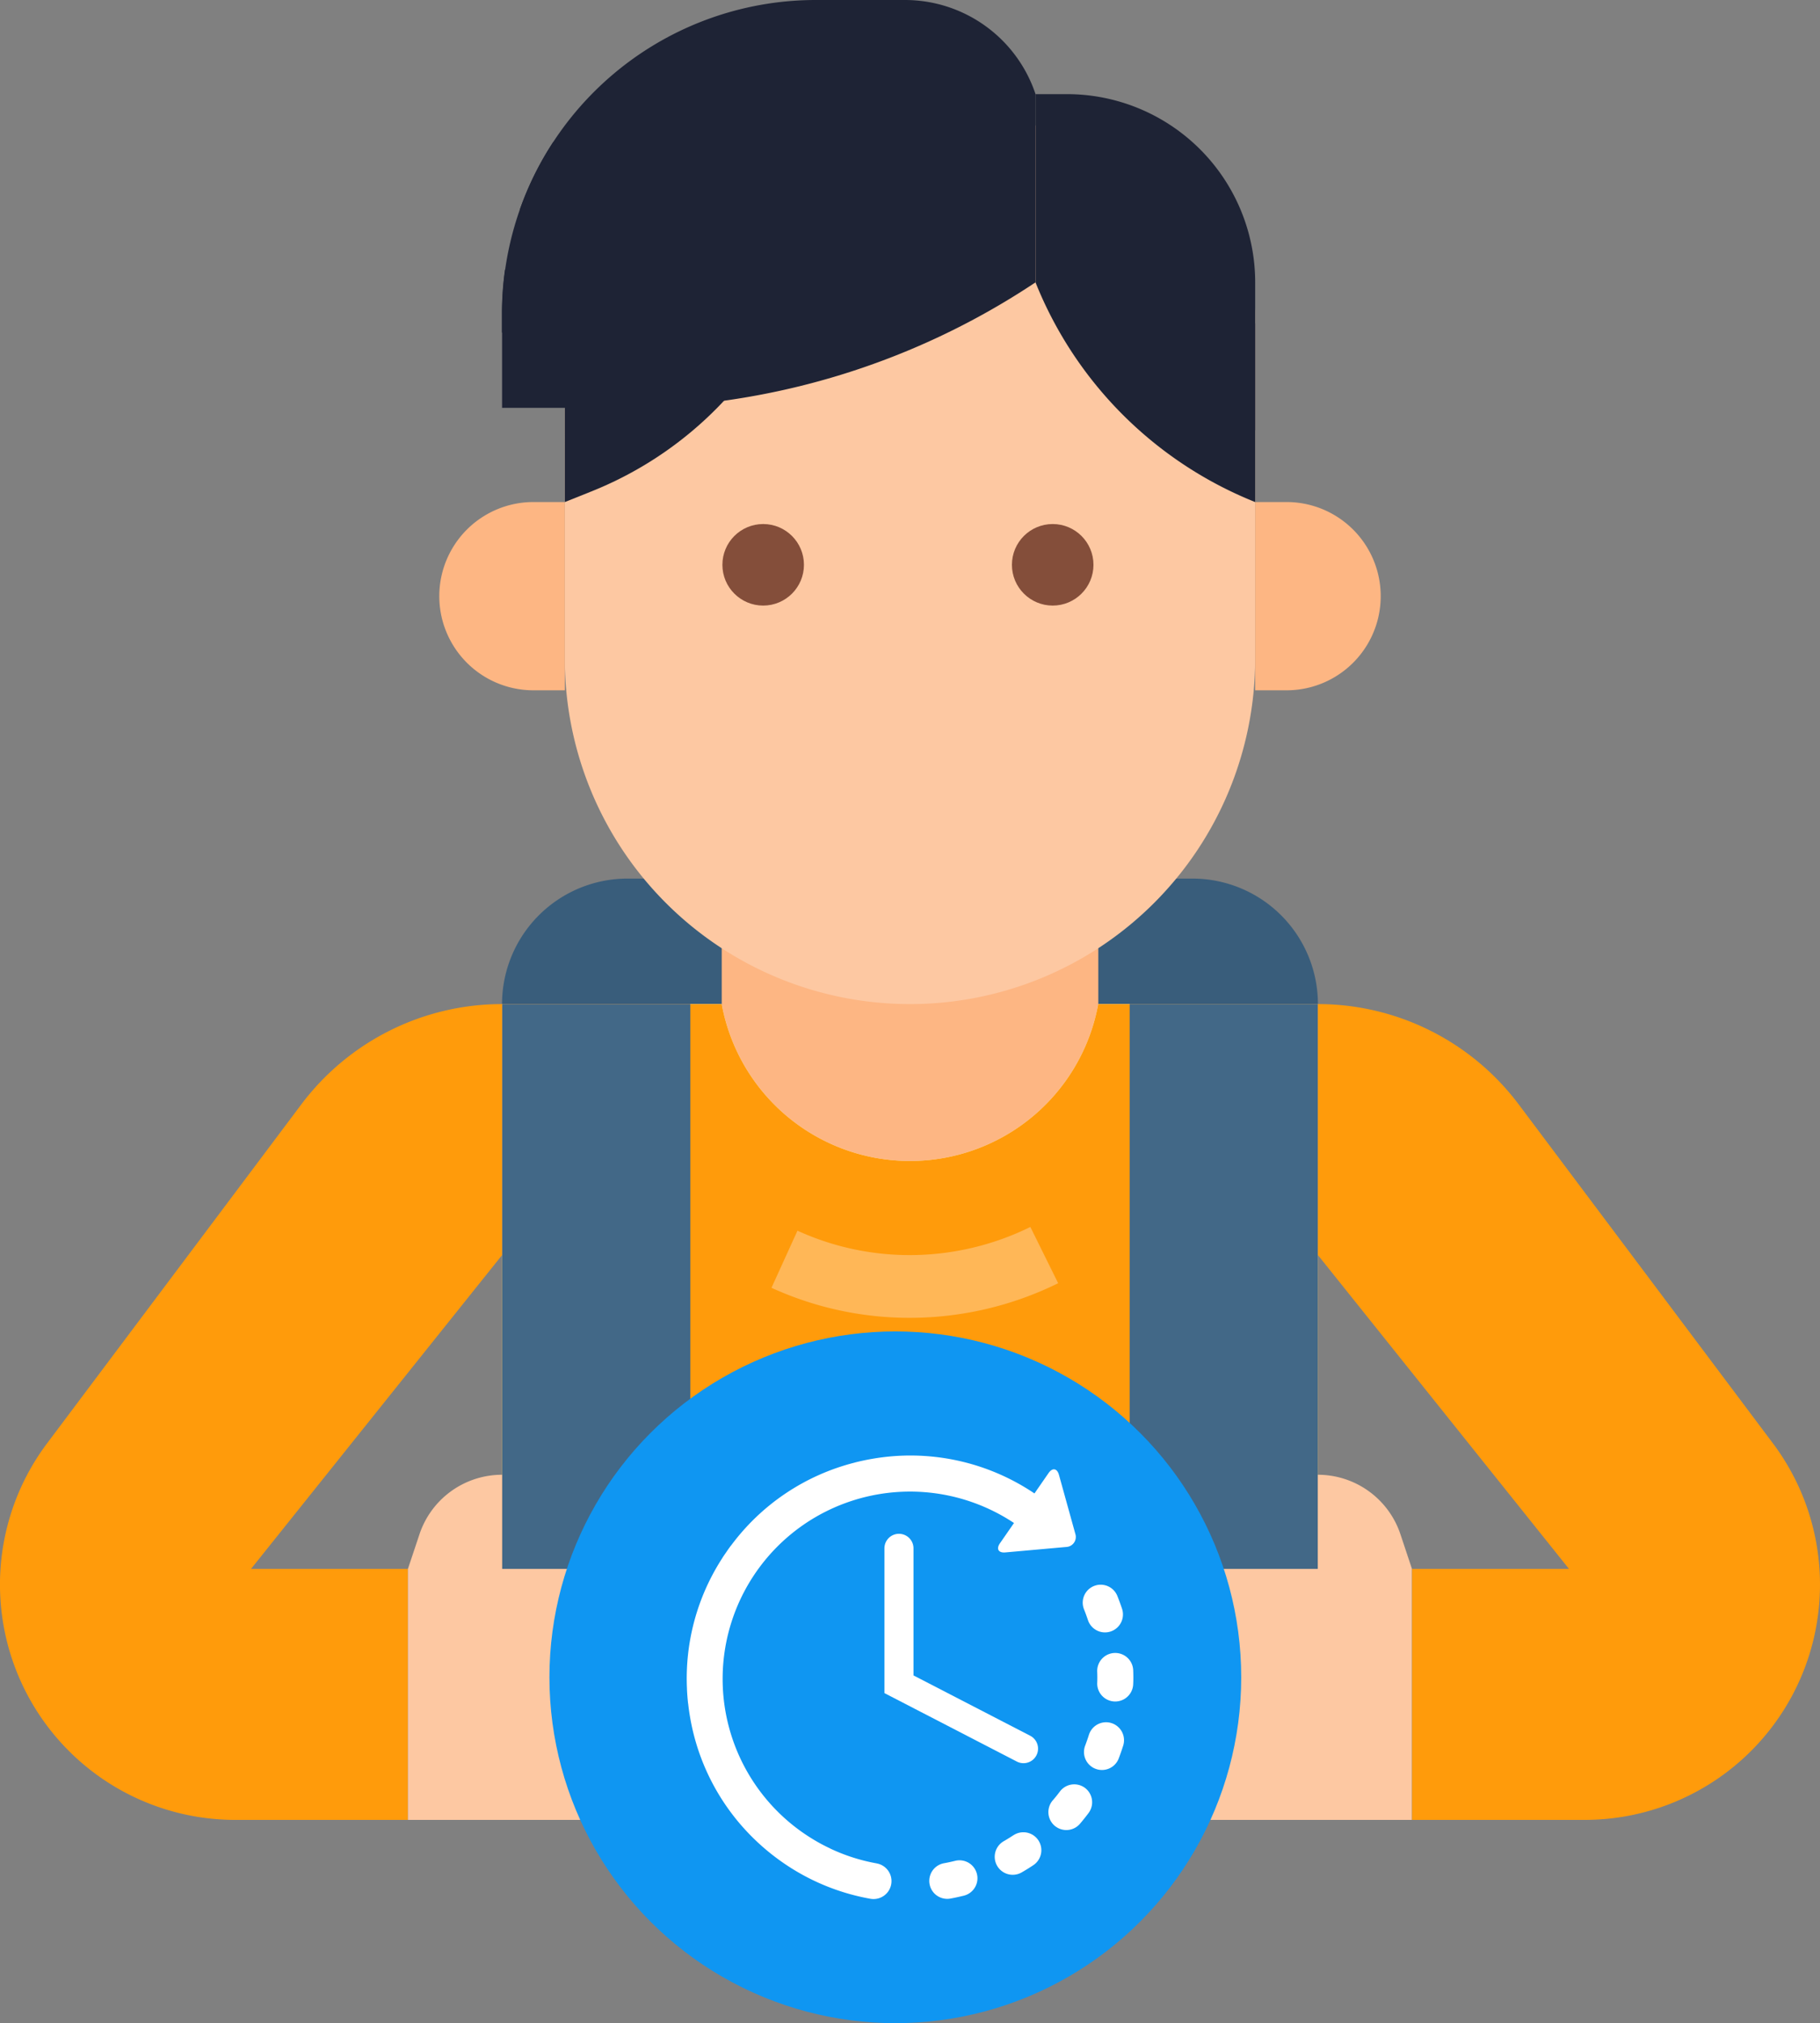 <svg xmlns="http://www.w3.org/2000/svg" width="75.843" height="84.314" viewBox="0 0 75.843 84.314">
  <rect x="0" y="0" width="75.843" height="84.314" fill="#808080" stroke="none"/>
  <g id="Groupe_158" data-name="Groupe 158" transform="translate(-578.491 -124.679)">
    <g id="Flat" transform="translate(578.491 124.679)">
      <path id="Tracé_1003" data-name="Tracé 1003" d="M690.523,290.006h-34V266.468a5.231,5.231,0,0,1,5.231-5.23h23.538a5.23,5.23,0,0,1,5.23,5.23Z" transform="translate(-635.602 -224.624)" fill="#395d7b"/>
      <path id="Tracé_1004" data-name="Tracé 1004" d="M690.664,261.238h15.692v14.384H690.664Z" transform="translate(-660.588 -224.624)" fill="#fdb683"/>
      <path id="Tracé_1005" data-name="Tracé 1005" d="M690.523,314.745h-34v-34h9.154l.025.127a7.975,7.975,0,0,0,15.641,0l.025-.127h9.154Z" transform="translate(-635.602 -238.902)" fill="#fff"/>
      <path id="Tracé_1006" data-name="Tracé 1006" d="M690.523,314.745h-34v-34h9.154l.025.127a7.975,7.975,0,0,0,15.641,0l.025-.127h9.154Z" transform="translate(-635.602 -238.902)" fill="#ff9b0b"/>
      <path id="Tracé_1007" data-name="Tracé 1007" d="M704.171,319.178a13.835,13.835,0,0,1-5.772-1.252l1.083-2.38a11.242,11.242,0,0,0,4.689,1.017,11.38,11.38,0,0,0,5.016-1.172l1.159,2.344a14.01,14.01,0,0,1-6.175,1.443Z" transform="translate(-666.25 -264.258)" fill="#ffb757"/>
      <path id="Tracé_1008" data-name="Tracé 1008" d="M656.524,280.746h7.846v34h-7.846Z" transform="translate(-635.602 -238.902)" fill="#426887"/>
      <path id="Tracé_1009" data-name="Tracé 1009" d="M599.413,291.207V280.746a10.461,10.461,0,0,0-8.369,4.185l-10.592,14.122a9.807,9.807,0,0,0,7.846,15.692h7.192V304.284h-6.538Z" transform="translate(-578.491 -238.902)" fill="#ff9b0b"/>
      <path id="Tracé_1010" data-name="Tracé 1010" d="M761.912,314.745h-7.846v-34h7.846Z" transform="translate(-706.991 -238.902)" fill="#426887"/>
      <path id="Tracé_1011" data-name="Tracé 1011" d="M652.354,368.287H641.893V357.826l.481-1.442a3.628,3.628,0,0,1,3.442-2.481v3.923h6.538a2.615,2.615,0,0,1,2.615,2.615v5.23A2.615,2.615,0,0,1,652.354,368.287Z" transform="translate(-624.894 -292.444)" fill="#fdc8a2"/>
      <path id="Tracé_1012" data-name="Tracé 1012" d="M751.8,368.287h10.461V357.826l-.48-1.442a3.628,3.628,0,0,0-3.442-2.481v3.923H751.8a2.615,2.615,0,0,0-2.615,2.615v5.23A2.615,2.615,0,0,0,751.8,368.287Z" transform="translate(-703.422 -292.444)" fill="#fdc8a2"/>
      <path id="Tracé_1013" data-name="Tracé 1013" d="M783.329,291.207V280.746a10.461,10.461,0,0,1,8.369,4.185l10.592,14.122a9.808,9.808,0,0,1-7.846,15.692h-7.192V304.284h6.538Z" transform="translate(-728.408 -238.902)" fill="#ff9b0b"/>
      <path id="Tracé_1014" data-name="Tracé 1014" d="M674.125,144.188H687.2a7.846,7.846,0,0,1,7.846,7.846v14.384a14.384,14.384,0,1,1-28.768,0V152.034A7.846,7.846,0,0,1,674.125,144.188Z" transform="translate(-642.741 -138.957)" fill="#fdc8a2"/>
      <path id="Tracé_1015" data-name="Tracé 1015" d="M666.279,156.309l1.108-.443a15.38,15.38,0,0,0,8.045-7.4V139.31h-1.308a7.846,7.846,0,0,0-7.846,7.846Z" transform="translate(-642.741 -135.387)" fill="#1e2335"/>
      <path id="Tracé_1016" data-name="Tracé 1016" d="M748.589,147.156v9.154a16.437,16.437,0,0,1-9.154-9.154V139.31h1.308A7.846,7.846,0,0,1,748.589,147.156Z" transform="translate(-696.283 -135.387)" fill="#1e2335"/>
      <g id="Groupe_155" data-name="Groupe 155" transform="translate(20.922 0)">
        <circle id="Ellipse_12" data-name="Ellipse 12" cx="1.699" cy="1.699" r="1.699" transform="translate(9.182 21.839)" fill="#844e3a"/>
        <circle id="Ellipse_13" data-name="Ellipse 13" cx="1.699" cy="1.699" r="1.699" transform="translate(21.247 21.839)" fill="#844e3a"/>
        <path id="Tracé_1017" data-name="Tracé 1017" d="M678.754,128.6v7.846a31.126,31.126,0,0,1-17.275,5.23h-4.955v-3.923a13.166,13.166,0,0,1,.129-1.84A13.078,13.078,0,0,1,669.6,124.679h3.711A5.737,5.737,0,0,1,678.754,128.6Z" transform="translate(-656.524 -124.679)" fill="#1e2335"/>
      </g>
      <path id="Tracé_1018" data-name="Tracé 1018" d="M650.693,202.713H652v7.846h-1.308a3.923,3.923,0,1,1,0-7.846Z" transform="translate(-628.463 -181.791)" fill="#fdb683"/>
      <path id="Tracé_1019" data-name="Tracé 1019" d="M774.883,210.559h-1.308v-7.846h1.308a3.923,3.923,0,0,1,0,7.846Z" transform="translate(-721.269 -181.791)" fill="#fdb683"/>
      <path id="Tracé_1020" data-name="Tracé 1020" d="M753.746,160.176v4.459l-1.064-1.489-.024-.034a25.609,25.609,0,0,0-6.176-6.177l1.452-2.176A28.565,28.565,0,0,1,753.746,160.176Z" transform="translate(-701.441 -146.694)" fill="#1e2335"/>
      <path id="Tracé_1021" data-name="Tracé 1021" d="M675.223,148.663a34.566,34.566,0,0,1-12.307,5.072c-1.2.258-2.421.458-3.629.6-.878.1-1.785.175-2.7.214l-.069,0v-.785a13.166,13.166,0,0,1,.129-1.84c.791-.038,1.574-.1,2.334-.191,1.128-.127,2.264-.315,3.38-.554a32.352,32.352,0,0,0,11.31-4.626Z" transform="translate(-635.602 -140.688)" fill="#1e2335"/>
      <path id="Tracé_1022" data-name="Tracé 1022" d="M672.738,137.73a46.141,46.141,0,0,1-13.464,3.459,12.912,12.912,0,0,1,1.394-2.821,41.776,41.776,0,0,0,11.01-3.027,1.014,1.014,0,0,1,.122-.047l.417,1.267Z" transform="translate(-637.615 -132.447)" fill="#1e2335"/>
    </g>
    <circle id="Ellipse_14" data-name="Ellipse 14" cx="14.414" cy="14.414" r="14.414" transform="translate(601.387 180.165)" fill="#0f96f2"/>
    <g id="Groupe_157" data-name="Groupe 157" transform="translate(607.103 185.337)">
      <g id="Layer_2" data-name="Layer 2" transform="translate(0)">
        <g id="Groupe_156" data-name="Groupe 156">
          <path id="Tracé_1023" data-name="Tracé 1023" d="M724,413.851c-.154.038-.31.072-.465.1a.748.748,0,0,0,.273,1.472c.185-.034.372-.075.555-.12a.748.748,0,0,0-.362-1.452Z" transform="translate(-712.81 -396.96)" fill="#fff"/>
          <path id="Tracé_1024" data-name="Tracé 1024" d="M746.992,372.47a.748.748,0,1,0,1.421-.471c-.059-.179-.125-.358-.195-.533a.748.748,0,1,0-1.39.556C746.887,372.169,746.942,372.32,746.992,372.47Z" transform="translate(-730.267 -365.612)" fill="#fff"/>
          <path id="Tracé_1025" data-name="Tracé 1025" d="M733.882,409.587c-.132.087-.268.172-.406.251a.748.748,0,1,0,.748,1.3c.163-.094.326-.194.483-.3a.748.748,0,0,0-.825-1.249Z" transform="translate(-720.26 -393.765)" fill="#fff"/>
          <path id="Tracé_1026" data-name="Tracé 1026" d="M750.536,382.328a.749.749,0,0,0-1.5.059c.006.158.008.318,0,.476a.749.749,0,1,0,1.5.033C750.545,382.707,750.543,382.516,750.536,382.328Z" transform="translate(-731.925 -373.379)" fill="#fff"/>
          <path id="Tracé_1027" data-name="Tracé 1027" d="M742.969,402.173a.748.748,0,0,0-1.048.15c-.095.127-.195.252-.3.372a.749.749,0,0,0,.084,1.055c.018.015.036.029.055.042a.749.749,0,0,0,1-.127c.122-.144.242-.293.355-.445A.749.749,0,0,0,742.969,402.173Z" transform="translate(-726.366 -388.32)" fill="#fff"/>
          <path id="Tracé_1028" data-name="Tracé 1028" d="M748.111,392.4a.749.749,0,0,0-.938.49c-.047.151-.1.3-.156.45a.748.748,0,0,0,.268.878.728.728,0,0,0,.165.088.748.748,0,0,0,.966-.433c.067-.176.129-.356.186-.535A.749.749,0,0,0,748.111,392.4Z" transform="translate(-730.408 -381.25)" fill="#fff"/>
          <path id="Tracé_1029" data-name="Tracé 1029" d="M693.131,367.913a7.733,7.733,0,0,1-1.92-.61.181.181,0,0,0-.021-.012c-.143-.068-.287-.14-.425-.216h0a8,8,0,0,1-.745-.465,7.81,7.81,0,0,1,.033-12.793l.027-.019a7.824,7.824,0,0,1,8.769-.071l-.585.845c-.163.235-.063.406.222.381l2.54-.227a.418.418,0,0,0,.379-.547l-.682-2.458c-.076-.276-.272-.309-.435-.073l-.586.847a9.243,9.243,0,0,0-6.773-1.44q-.359.062-.709.151h0l-.027.008a9.229,9.229,0,0,0-5.118,3.43c-.011.013-.022.025-.032.039-.043.057-.085.116-.126.174-.067.1-.134.194-.2.293-.008.012-.014.024-.021.036a9.228,9.228,0,0,0-1.475,5.443c0,.006,0,.013,0,.019.008.188.023.378.043.565,0,.012,0,.024.006.036.021.188.047.377.08.566a9.236,9.236,0,0,0,2.6,5.009l.01.01,0,0a9.408,9.408,0,0,0,1.193,1,9.226,9.226,0,0,0,3.711,1.553.748.748,0,0,0,.264-1.473Z" transform="translate(-685.206 -350.915)" fill="#fff"/>
          <path id="Tracé_1030" data-name="Tracé 1030" d="M716.56,363.082a.606.606,0,0,0-.606.606v6.033l5.518,2.853a.605.605,0,0,0,.556-1.076l-4.863-2.514v-5.3A.606.606,0,0,0,716.56,363.082Z" transform="translate(-707.71 -359.82)" fill="#fff"/>
        </g>
      </g>
    </g>
  </g>
</svg>
